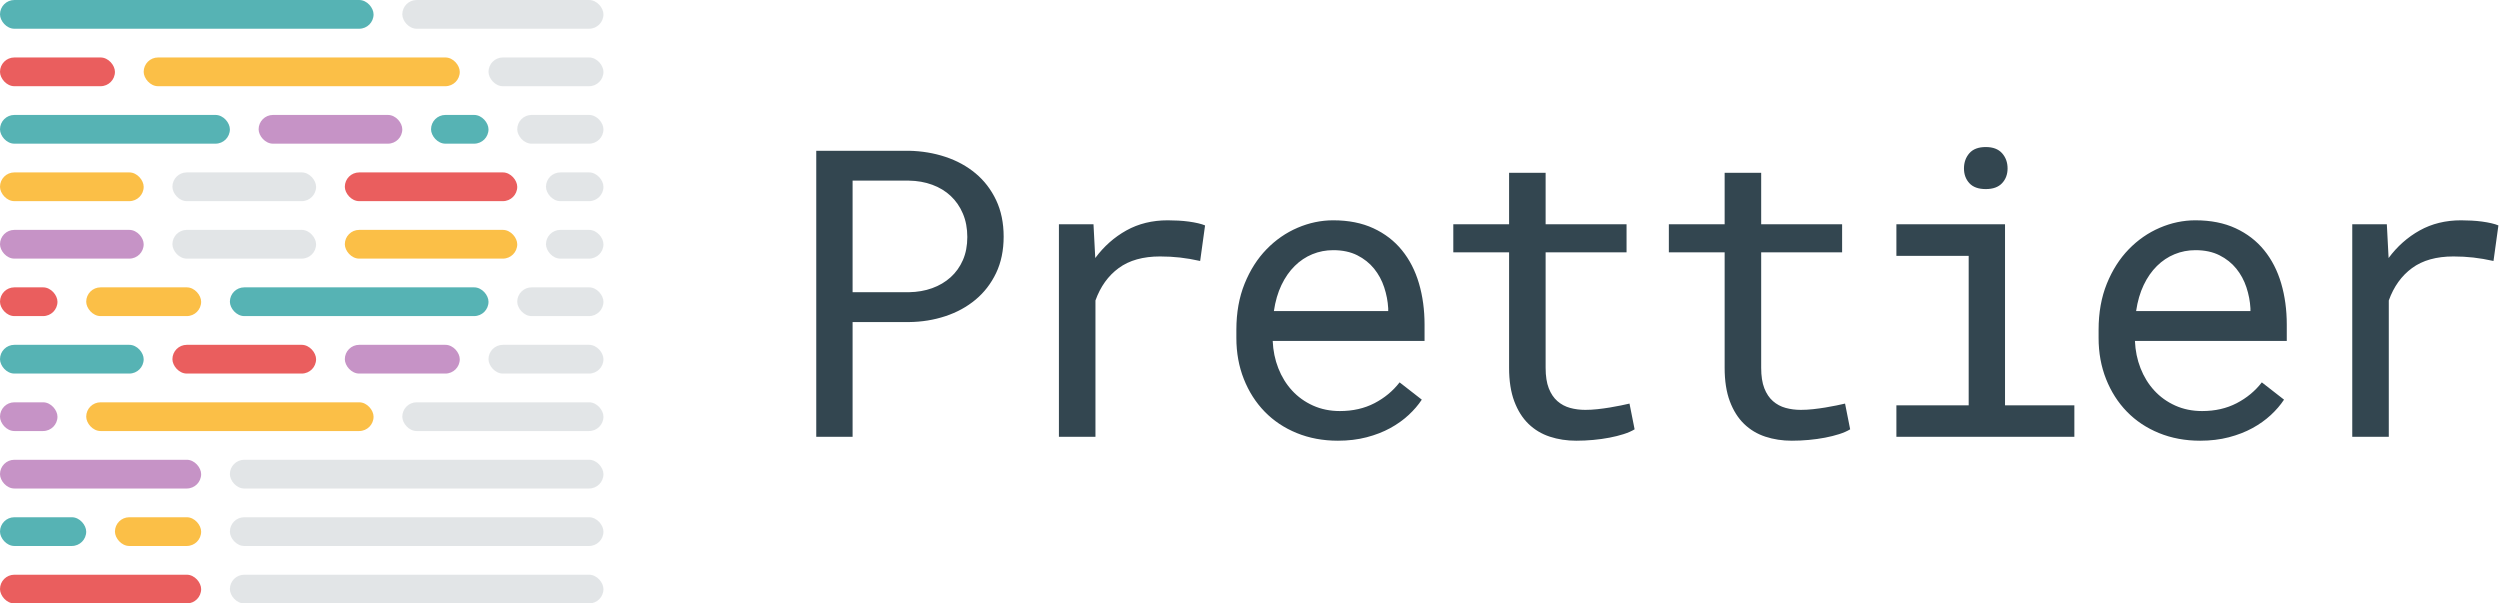 <?xml version="1.0" encoding="UTF-8"?>
<svg width="870px" height="210px" viewBox="0 0 870 210" version="1.1" xmlns="http://www.w3.org/2000/svg" xmlns:xlink="http://www.w3.org/1999/xlink">
    <!-- Generator: Sketch 42 (36781) - http://www.bohemiancoding.com/sketch -->
    <title>prettier-logo-light</title>
    <desc>Created with Sketch.</desc>
    <defs></defs>
    <g id="Page-1" stroke="none" stroke-width="1" fill="none" fill-rule="evenodd">
        <g id="prettier-logo-light">
            <g id="Text-(Light)" transform="translate(284, 51)" fill="#334650">
                <path d="M12.703,61.078 L12.703,101 L0.057,101 L0.057,1.469 L32.322,1.469 C36.788,1.56 41.015,2.266 45.003,3.588 C48.991,4.91 52.488,6.824 55.496,9.33 C58.504,11.837 60.885,14.936 62.64,18.627 C64.394,22.318 65.271,26.557 65.271,31.342 C65.271,36.127 64.394,40.354 62.64,44.022 C60.885,47.691 58.504,50.779 55.496,53.285 C52.488,55.792 48.991,57.706 45.003,59.027 C41.015,60.349 36.788,61.033 32.322,61.078 L12.703,61.078 Z M12.703,50.688 L32.322,50.688 C35.239,50.642 37.928,50.175 40.389,49.286 C42.85,48.397 44.992,47.133 46.814,45.492 C48.637,43.852 50.062,41.858 51.087,39.511 C52.112,37.164 52.625,34.486 52.625,31.479 C52.625,28.471 52.112,25.759 51.087,23.344 C50.062,20.928 48.649,18.878 46.849,17.191 C45.048,15.505 42.907,14.206 40.423,13.295 C37.939,12.383 35.239,11.905 32.322,11.859 L12.703,11.859 L12.703,50.688 Z M122.375,25.668 C123.56,25.668 124.79,25.702 126.066,25.771 C127.342,25.839 128.562,25.953 129.724,26.112 C130.886,26.272 131.957,26.465 132.937,26.693 C133.916,26.921 134.725,27.172 135.363,27.445 L133.654,39.818 C131.193,39.271 128.858,38.873 126.647,38.622 C124.437,38.371 122.124,38.246 119.709,38.246 C113.784,38.246 108.988,39.59 105.319,42.279 C101.651,44.968 98.951,48.728 97.219,53.559 L97.219,101 L84.504,101 L84.504,27.035 L96.535,27.035 L97.15,38.793 C100.158,34.737 103.77,31.535 107.985,29.188 C112.201,26.841 116.997,25.668 122.375,25.668 Z M181.598,102.367 C176.402,102.367 171.629,101.479 167.276,99.701 C162.924,97.924 159.199,95.44 156.1,92.25 C153.001,89.06 150.585,85.277 148.854,80.902 C147.122,76.527 146.256,71.765 146.256,66.615 L146.256,63.744 C146.256,57.774 147.213,52.431 149.127,47.714 C151.041,42.997 153.582,39.009 156.749,35.751 C159.916,32.492 163.517,29.997 167.55,28.266 C171.583,26.534 175.719,25.668 179.957,25.668 C185.289,25.668 189.949,26.591 193.937,28.437 C197.924,30.282 201.24,32.834 203.883,36.093 C206.526,39.351 208.497,43.191 209.796,47.611 C211.095,52.032 211.744,56.817 211.744,61.967 L211.744,67.641 L158.902,67.641 C159.039,71.013 159.688,74.18 160.851,77.143 C162.013,80.105 163.608,82.691 165.636,84.901 C167.664,87.112 170.09,88.855 172.916,90.131 C175.742,91.407 178.863,92.045 182.281,92.045 C186.793,92.045 190.803,91.133 194.312,89.311 C197.822,87.488 200.738,85.072 203.062,82.064 L210.787,88.08 C209.557,89.949 208.019,91.737 206.173,93.446 C204.327,95.155 202.197,96.671 199.781,97.992 C197.366,99.314 194.632,100.373 191.578,101.171 C188.525,101.968 185.198,102.367 181.598,102.367 Z M179.957,36.059 C177.405,36.059 174.99,36.526 172.711,37.46 C170.432,38.394 168.382,39.761 166.559,41.562 C164.736,43.362 163.198,45.572 161.944,48.192 C160.691,50.813 159.814,53.832 159.312,57.25 L199.098,57.25 L199.098,56.293 C198.961,53.832 198.494,51.394 197.696,48.979 C196.899,46.563 195.725,44.398 194.176,42.484 C192.626,40.57 190.678,39.021 188.331,37.836 C185.984,36.651 183.193,36.059 179.957,36.059 Z M253.877,9.125 L253.877,27.035 L282.041,27.035 L282.041,36.811 L253.877,36.811 L253.877,77.006 C253.877,79.877 254.242,82.247 254.971,84.115 C255.7,85.984 256.702,87.476 257.979,88.593 C259.255,89.709 260.724,90.495 262.388,90.951 C264.051,91.407 265.817,91.635 267.686,91.635 C269.053,91.635 270.465,91.555 271.924,91.396 C273.382,91.236 274.806,91.042 276.196,90.814 C277.586,90.587 278.885,90.347 280.093,90.097 C281.3,89.846 282.292,89.63 283.066,89.447 L284.844,98.402 C283.796,99.04 282.52,99.599 281.016,100.077 C279.512,100.556 277.871,100.966 276.094,101.308 C274.316,101.649 272.437,101.911 270.454,102.094 C268.472,102.276 266.501,102.367 264.541,102.367 C261.26,102.367 258.195,101.9 255.347,100.966 C252.498,100.032 250.026,98.55 247.93,96.522 C245.833,94.494 244.181,91.874 242.974,88.661 C241.766,85.448 241.162,81.563 241.162,77.006 L241.162,36.811 L221.748,36.811 L221.748,27.035 L241.162,27.035 L241.162,9.125 L253.877,9.125 Z M328.891,9.125 L328.891,27.035 L357.055,27.035 L357.055,36.811 L328.891,36.811 L328.891,77.006 C328.891,79.877 329.255,82.247 329.984,84.115 C330.714,85.984 331.716,87.476 332.992,88.593 C334.268,89.709 335.738,90.495 337.401,90.951 C339.065,91.407 340.831,91.635 342.699,91.635 C344.066,91.635 345.479,91.555 346.938,91.396 C348.396,91.236 349.82,91.042 351.21,90.814 C352.6,90.587 353.899,90.347 355.106,90.097 C356.314,89.846 357.305,89.63 358.08,89.447 L359.857,98.402 C358.809,99.04 357.533,99.599 356.029,100.077 C354.525,100.556 352.885,100.966 351.107,101.308 C349.33,101.649 347.45,101.911 345.468,102.094 C343.485,102.276 341.514,102.367 339.555,102.367 C336.273,102.367 333.209,101.9 330.36,100.966 C327.512,100.032 325.04,98.55 322.943,96.522 C320.847,94.494 319.195,91.874 317.987,88.661 C316.78,85.448 316.176,81.563 316.176,77.006 L316.176,36.811 L296.762,36.811 L296.762,27.035 L316.176,27.035 L316.176,9.125 L328.891,9.125 Z M375.945,27.035 L413.748,27.035 L413.748,90.062 L437.879,90.062 L437.879,101 L375.945,101 L375.945,90.062 L401.102,90.062 L401.102,38.041 L375.945,38.041 L375.945,27.035 Z M399.461,7.621 C399.461,5.525 400.088,3.759 401.341,2.323 C402.594,0.888 404.497,0.17 407.049,0.17 C409.555,0.17 411.447,0.888 412.723,2.323 C413.999,3.759 414.637,5.525 414.637,7.621 C414.637,9.672 413.999,11.381 412.723,12.748 C411.447,14.115 409.555,14.799 407.049,14.799 C404.497,14.799 402.594,14.115 401.341,12.748 C400.088,11.381 399.461,9.672 399.461,7.621 Z M481.652,102.367 C476.457,102.367 471.683,101.479 467.331,99.701 C462.979,97.924 459.253,95.44 456.154,92.25 C453.055,89.06 450.64,85.277 448.908,80.902 C447.176,76.527 446.311,71.765 446.311,66.615 L446.311,63.744 C446.311,57.774 447.268,52.431 449.182,47.714 C451.096,42.997 453.636,39.009 456.804,35.751 C459.971,32.492 463.571,29.997 467.604,28.266 C471.638,26.534 475.773,25.668 480.012,25.668 C485.344,25.668 490.004,26.591 493.991,28.437 C497.979,30.282 501.294,32.834 503.938,36.093 C506.581,39.351 508.552,43.191 509.851,47.611 C511.149,52.032 511.799,56.817 511.799,61.967 L511.799,67.641 L458.957,67.641 C459.094,71.013 459.743,74.18 460.905,77.143 C462.067,80.105 463.662,82.691 465.69,84.901 C467.718,87.112 470.145,88.855 472.971,90.131 C475.796,91.407 478.918,92.045 482.336,92.045 C486.848,92.045 490.858,91.133 494.367,89.311 C497.876,87.488 500.793,85.072 503.117,82.064 L510.842,88.08 C509.611,89.949 508.073,91.737 506.228,93.446 C504.382,95.155 502.251,96.671 499.836,97.992 C497.421,99.314 494.686,100.373 491.633,101.171 C488.579,101.968 485.253,102.367 481.652,102.367 Z M480.012,36.059 C477.46,36.059 475.044,36.526 472.766,37.46 C470.487,38.394 468.436,39.761 466.613,41.562 C464.79,43.362 463.252,45.572 461.999,48.192 C460.746,50.813 459.868,53.832 459.367,57.25 L499.152,57.25 L499.152,56.293 C499.016,53.832 498.549,51.394 497.751,48.979 C496.953,46.563 495.78,44.398 494.23,42.484 C492.681,40.57 490.733,39.021 488.386,37.836 C486.039,36.651 483.247,36.059 480.012,36.059 Z M572.457,25.668 C573.642,25.668 574.872,25.702 576.148,25.771 C577.424,25.839 578.644,25.953 579.806,26.112 C580.968,26.272 582.039,26.465 583.019,26.693 C583.998,26.921 584.807,27.172 585.445,27.445 L583.736,39.818 C581.275,39.271 578.94,38.873 576.729,38.622 C574.519,38.371 572.206,38.246 569.791,38.246 C563.867,38.246 559.07,39.59 555.401,42.279 C551.733,44.968 549.033,48.728 547.301,53.559 L547.301,101 L534.586,101 L534.586,27.035 L546.617,27.035 L547.232,38.793 C550.24,34.737 553.852,31.535 558.067,29.188 C562.283,26.841 567.079,25.668 572.457,25.668 Z" id="Prettier"></path>
            </g>
            <g id="Icon-(Light)">
                <g id="Group">
                    <rect id="Rectangle" fill="#56B3B4" x="150" y="40" width="20" height="10" rx="5"></rect>
                    <rect id="Rectangle" fill="#EA5E5E" x="0" y="200" width="70" height="10" rx="5"></rect>
                    <rect id="Rectangle" fill="#C693C6" x="120" y="120" width="40" height="10" rx="5"></rect>
                    <rect id="Rectangle" fill="#EA5E5E" x="60" y="120" width="50" height="10" rx="5"></rect>
                    <rect id="Rectangle" fill="#56B3B4" x="0" y="120" width="50" height="10" rx="5"></rect>
                    <rect id="Rectangle" fill="#C693C6" x="0" y="160" width="70" height="10" rx="5"></rect>
                    <rect id="Rectangle" fill="#C693C6" x="0" y="80" width="50" height="10" rx="5"></rect>
                    <rect id="Rectangle" fill="#FBBF47" x="50" y="20" width="110" height="10" rx="5"></rect>
                    <rect id="Rectangle" fill="#EA5E5E" x="0" y="20" width="40" height="10" rx="5"></rect>
                    <rect id="Rectangle" fill="#FBBF47" x="40" y="180" width="30" height="10" rx="5"></rect>
                    <rect id="Rectangle" fill="#56B3B4" x="0" y="180" width="30" height="10" rx="5"></rect>
                    <rect id="Rectangle" fill="#56B3B4" x="80" y="100" width="90" height="10" rx="5"></rect>
                    <rect id="Rectangle" fill="#FBBF47" x="30" y="100" width="40" height="10" rx="5"></rect>
                    <rect id="Rectangle" fill="#EA5E5E" x="0" y="100" width="20" height="10" rx="5"></rect>
                    <rect id="Rectangle" fill="#C693C6" x="90" y="40" width="50" height="10" rx="5"></rect>
                    <rect id="Rectangle" fill="#56B3B4" x="0" y="40" width="80" height="10" rx="5"></rect>
                    <rect id="Rectangle" fill="#FBBF47" x="30" y="140" width="100" height="10" rx="5"></rect>
                    <rect id="Rectangle" fill="#C693C6" x="0" y="140" width="20" height="10" rx="5"></rect>
                    <rect id="Rectangle" fill="#EA5E5E" x="120" y="60" width="60" height="10" rx="5"></rect>
                    <rect id="Rectangle" fill="#FBBF47" x="120" y="80" width="60" height="10" rx="5"></rect>
                    <rect id="Rectangle" fill="#FBBF47" x="0" y="60" width="50" height="10" rx="5"></rect>
                    <rect id="Rectangle" fill="#56B3B4" x="0" y="0" width="130" height="10" rx="5"></rect>
                    <rect id="Rectangle" fill="#C6CCD0" opacity="0.5" x="140" y="0" width="70" height="10" rx="5"></rect>
                    <rect id="Rectangle" fill="#C6CCD0" opacity="0.5" x="140" y="140" width="70" height="10" rx="5"></rect>
                    <rect id="Rectangle" fill="#C6CCD0" opacity="0.5" x="170" y="120" width="40" height="10" rx="5"></rect>
                    <rect id="Rectangle" fill="#C6CCD0" opacity="0.5" x="170" y="20" width="40" height="10" rx="5"></rect>
                    <rect id="Rectangle" fill="#C6CCD0" opacity="0.5" x="180" y="100" width="30" height="10" rx="5"></rect>
                    <rect id="Rectangle" fill="#C6CCD0" opacity="0.5" x="180" y="40" width="30" height="10" rx="5"></rect>
                    <rect id="Rectangle" fill="#C6CCD0" opacity="0.5" x="190" y="60" width="20" height="10" rx="5"></rect>
                    <rect id="Rectangle" fill="#C6CCD0" opacity="0.5" x="190" y="80" width="20" height="10" rx="5"></rect>
                    <rect id="Rectangle" fill="#C6CCD0" opacity="0.5" x="80" y="160" width="130" height="10" rx="5"></rect>
                    <rect id="Rectangle" fill="#C6CCD0" opacity="0.5" x="80" y="180" width="130" height="10" rx="5"></rect>
                    <rect id="Rectangle" fill="#C6CCD0" opacity="0.5" x="80" y="200" width="130" height="10" rx="5"></rect>
                    <rect id="Rectangle" fill="#C6CCD0" opacity="0.5" x="60" y="60" width="50" height="10" rx="5"></rect>
                    <rect id="Rectangle" fill="#C6CCD0" opacity="0.5" x="60" y="80" width="50" height="10" rx="5"></rect>
                </g>
            </g>
        </g>
    </g>
</svg>